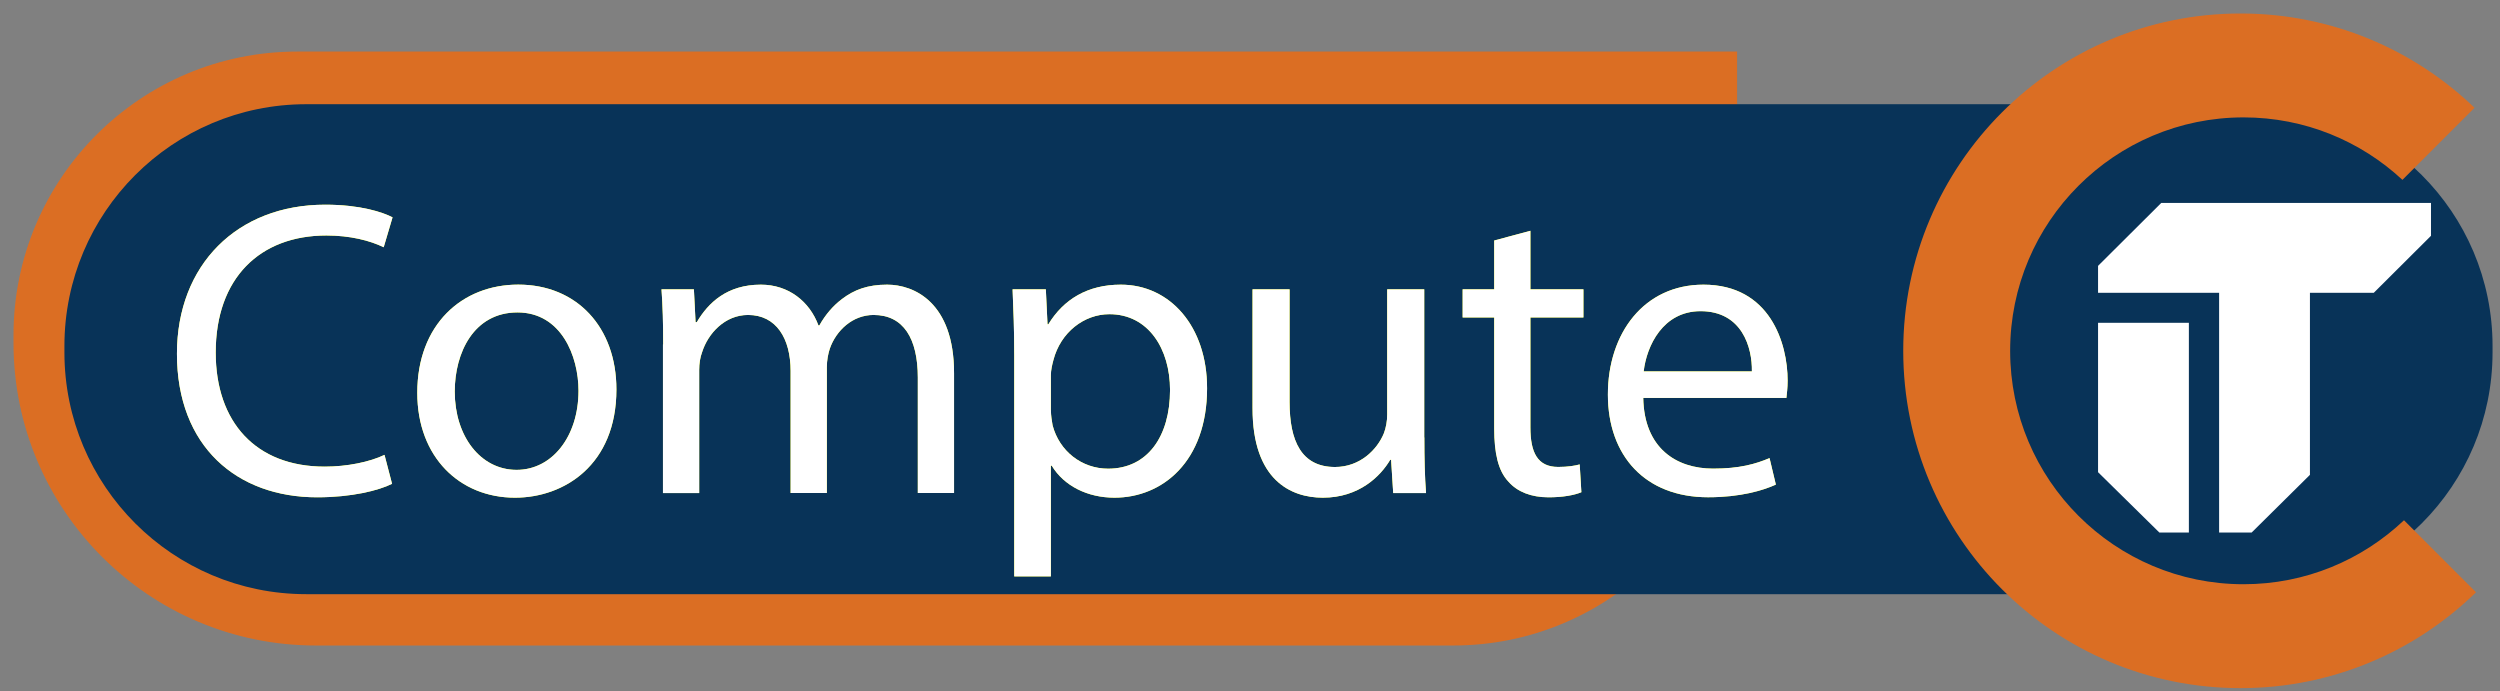 <?xml version="1.0" encoding="utf-8"?>
<!-- Generator: Adobe Illustrator 23.0.2, SVG Export Plug-In . SVG Version: 6.00 Build 0)  -->
<svg version="1.1" id="Layer_1" xmlns="http://www.w3.org/2000/svg" xmlns:xlink="http://www.w3.org/1999/xlink" x="0px" y="0px"
	 viewBox="0 0 463 128" style="enable-background:new 0 0 463 128;" xml:space="preserve">
<rect x="0" y="0" width="463" height="128" fill="#808080" stroke="none"/>
<style type="text/css">
	.st0{fill:#DB6E23;}
	.st1{fill:#083358;stroke:#083358;stroke-miterlimit:10;}
	.st2{fill:#FFFF00;}
	.st3{fill:#FFFFFF;}
</style>
<path class="st0" d="M269.11,119.55H58.52c-30.94,0-56.02-25.08-56.02-56.02v-1.45c0-29.01,23.52-52.53,52.53-52.53h266.68v57.4
	C321.71,96,298.16,119.55,269.11,119.55z"/>
<path class="st1" d="M416.85,109.54H56.71c-24.45,0-44.28-19.82-44.28-44.28v-1.18c0-24.45,19.82-44.28,44.28-44.28h360.13
	c24.45,0,44.28,19.82,44.28,44.28v1.18C461.12,89.72,441.3,109.54,416.85,109.54z"/>
<g>
	<g>
		<path class="st2" d="M72.61,89.6c-2.5,1.25-7.49,2.5-13.88,2.5c-14.81,0-25.96-9.36-25.96-26.59c0-16.45,11.15-27.6,27.45-27.6
			c6.55,0,10.68,1.4,12.48,2.34l-1.64,5.54c-2.57-1.25-6.24-2.18-10.6-2.18c-12.32,0-20.51,7.88-20.51,21.68
			c0,12.87,7.41,21.13,20.19,21.13c4.13,0,8.34-0.86,11.07-2.18L72.61,89.6z"/>
		<path class="st2" d="M114.16,72.13c0,13.96-9.67,20.04-18.79,20.04c-10.21,0-18.09-7.49-18.09-19.42
			c0-12.63,8.27-20.04,18.71-20.04C106.83,52.72,114.16,60.59,114.16,72.13z M84.22,72.52c0,8.26,4.76,14.5,11.46,14.5
			c6.55,0,11.46-6.16,11.46-14.66c0-6.39-3.2-14.5-11.31-14.5C87.73,57.87,84.22,65.35,84.22,72.52z"/>
		<path class="st2" d="M122.82,63.79c0-3.9-0.08-7.1-0.31-10.21h6l0.31,6.08h0.23c2.11-3.59,5.61-6.94,11.85-6.94
			c5.15,0,9.04,3.12,10.68,7.56h0.16c1.17-2.1,2.65-3.74,4.21-4.91c2.26-1.72,4.76-2.65,8.34-2.65c4.99,0,12.4,3.27,12.4,16.37
			v22.22h-6.71V69.95c0-7.25-2.65-11.62-8.19-11.62c-3.9,0-6.94,2.89-8.11,6.24c-0.31,0.94-0.55,2.18-0.55,3.43v23.31h-6.71V68.7
			c0-6-2.65-10.37-7.88-10.37c-4.29,0-7.41,3.43-8.5,6.86c-0.39,1.01-0.55,2.18-0.55,3.35v22.77h-6.71V63.79z"/>
		<path class="st2" d="M187.84,65.9c0-4.83-0.16-8.73-0.31-12.32h6.16l0.31,6.47h0.16c2.81-4.6,7.25-7.33,13.41-7.33
			c9.12,0,15.98,7.72,15.98,19.18c0,13.57-8.27,20.27-17.15,20.27c-4.99,0-9.36-2.18-11.62-5.93h-0.16v20.51h-6.78V65.9z
			 M194.63,75.96c0,1.01,0.16,1.95,0.31,2.81c1.25,4.76,5.38,8.03,10.29,8.03c7.25,0,11.46-5.93,11.46-14.58
			c0-7.56-3.98-14.03-11.23-14.03c-4.68,0-9.04,3.35-10.37,8.5c-0.23,0.86-0.47,1.87-0.47,2.81V75.96z"/>
		<path class="st2" d="M263.79,81.02c0,3.9,0.08,7.33,0.31,10.29h-6.08l-0.39-6.16h-0.16c-1.79,3.04-5.77,7.02-12.48,7.02
			c-5.93,0-13.02-3.27-13.02-16.53V53.58h6.86v20.9c0,7.17,2.18,12.01,8.42,12.01c4.6,0,7.8-3.2,9.04-6.24
			c0.39-1.01,0.62-2.26,0.62-3.51V53.58h6.86V81.02z"/>
		<path class="st2" d="M283.43,42.74v10.84h9.82v5.22h-9.82v20.35c0,4.68,1.33,7.33,5.15,7.33c1.79,0,3.12-0.23,3.98-0.47l0.31,5.15
			c-1.33,0.55-3.43,0.94-6.08,0.94c-3.2,0-5.77-1.01-7.41-2.88c-1.95-2.03-2.65-5.38-2.65-9.82V58.8h-5.85v-5.22h5.85v-9.04
			L283.43,42.74z"/>
		<path class="st2" d="M304.33,73.69c0.16,9.28,6.08,13.1,12.94,13.1c4.91,0,7.88-0.86,10.45-1.95l1.17,4.91
			c-2.42,1.09-6.55,2.34-12.55,2.34c-11.62,0-18.56-7.64-18.56-19.02c0-11.38,6.71-20.35,17.7-20.35
			c12.32,0,15.59,10.84,15.59,17.78c0,1.4-0.16,2.5-0.23,3.2H304.33z M324.45,68.78c0.08-4.37-1.79-11.15-9.51-11.15
			c-6.94,0-9.98,6.39-10.53,11.15H324.45z"/>
	</g>
	<g>
		<path class="st3" d="M72.61,89.6c-2.5,1.25-7.49,2.5-13.88,2.5c-14.81,0-25.96-9.36-25.96-26.59c0-16.45,11.15-27.6,27.45-27.6
			c6.55,0,10.68,1.4,12.48,2.34l-1.64,5.54c-2.57-1.25-6.24-2.18-10.6-2.18c-12.32,0-20.51,7.88-20.51,21.68
			c0,12.87,7.41,21.13,20.19,21.13c4.13,0,8.34-0.86,11.07-2.18L72.61,89.6z"/>
		<path class="st3" d="M114.16,72.13c0,13.96-9.67,20.04-18.79,20.04c-10.21,0-18.09-7.49-18.09-19.42
			c0-12.63,8.27-20.04,18.71-20.04C106.83,52.72,114.16,60.59,114.16,72.13z M84.22,72.52c0,8.26,4.76,14.5,11.46,14.5
			c6.55,0,11.46-6.16,11.46-14.66c0-6.39-3.2-14.5-11.31-14.5C87.73,57.87,84.22,65.35,84.22,72.52z"/>
		<path class="st3" d="M122.82,63.79c0-3.9-0.08-7.1-0.31-10.21h6l0.31,6.08h0.23c2.11-3.59,5.61-6.94,11.85-6.94
			c5.15,0,9.04,3.12,10.68,7.56h0.16c1.17-2.1,2.65-3.74,4.21-4.91c2.26-1.72,4.76-2.65,8.34-2.65c4.99,0,12.4,3.27,12.4,16.37
			v22.22h-6.71V69.95c0-7.25-2.65-11.62-8.19-11.62c-3.9,0-6.94,2.89-8.11,6.24c-0.31,0.94-0.55,2.18-0.55,3.43v23.31h-6.71V68.7
			c0-6-2.65-10.37-7.88-10.37c-4.29,0-7.41,3.43-8.5,6.86c-0.39,1.01-0.55,2.18-0.55,3.35v22.77h-6.71V63.79z"/>
		<path class="st3" d="M187.84,65.9c0-4.83-0.16-8.73-0.31-12.32h6.16l0.31,6.47h0.16c2.81-4.6,7.25-7.33,13.41-7.33
			c9.12,0,15.98,7.72,15.98,19.18c0,13.57-8.27,20.27-17.15,20.27c-4.99,0-9.36-2.18-11.62-5.93h-0.16v20.51h-6.78V65.9z
			 M194.63,75.96c0,1.01,0.16,1.95,0.31,2.81c1.25,4.76,5.38,8.03,10.29,8.03c7.25,0,11.46-5.93,11.46-14.58
			c0-7.56-3.98-14.03-11.23-14.03c-4.68,0-9.04,3.35-10.37,8.5c-0.23,0.86-0.47,1.87-0.47,2.81V75.96z"/>
		<path class="st3" d="M263.79,81.02c0,3.9,0.08,7.33,0.31,10.29h-6.08l-0.39-6.16h-0.16c-1.79,3.04-5.77,7.02-12.48,7.02
			c-5.93,0-13.02-3.27-13.02-16.53V53.58h6.86v20.9c0,7.17,2.18,12.01,8.42,12.01c4.6,0,7.8-3.2,9.04-6.24
			c0.39-1.01,0.62-2.26,0.62-3.51V53.58h6.86V81.02z"/>
		<path class="st3" d="M283.43,42.74v10.84h9.82v5.22h-9.82v20.35c0,4.68,1.33,7.33,5.15,7.33c1.79,0,3.12-0.23,3.98-0.47l0.31,5.15
			c-1.33,0.55-3.43,0.94-6.08,0.94c-3.2,0-5.77-1.01-7.41-2.88c-1.95-2.03-2.65-5.38-2.65-9.82V58.8h-5.85v-5.22h5.85v-9.04
			L283.43,42.74z"/>
		<path class="st3" d="M304.33,73.69c0.16,9.28,6.08,13.1,12.94,13.1c4.91,0,7.88-0.86,10.45-1.95l1.17,4.91
			c-2.42,1.09-6.55,2.34-12.55,2.34c-11.62,0-18.56-7.64-18.56-19.02c0-11.38,6.71-20.35,17.7-20.35
			c12.32,0,15.59,10.84,15.59,17.78c0,1.4-0.16,2.5-0.23,3.2H304.33z M324.45,68.78c0.08-4.37-1.79-11.15-9.51-11.15
			c-6.94,0-9.98,6.39-10.53,11.15H324.45z"/>
	</g>
</g>
<path class="st3" d="M427.8,87.94l-10.8,10.69h-6.02V54.23h16.82V87.94z M388.56,87.45l11.36,11.18h5.46V59.78h-16.82V87.45z
	 M400.27,37.58l-11.71,11.66v4.99h51.06l10.6-10.56v-6.09H400.27z"/>
<path class="st0" d="M415.51,108.2c-23.87,0-43.23-19.35-43.23-43.23s19.35-43.23,43.23-43.23c11.37,0,21.71,4.4,29.42,11.57
	l13.35-13.35C447.04,9.15,431.77,2.5,414.95,2.5c-34.5,0-62.47,27.97-62.47,62.47s27.97,62.47,62.47,62.47
	c16.97,0,32.35-6.77,43.61-17.75l-13.34-13.34C437.47,103.69,427.02,108.2,415.51,108.2z"/>
</svg>
